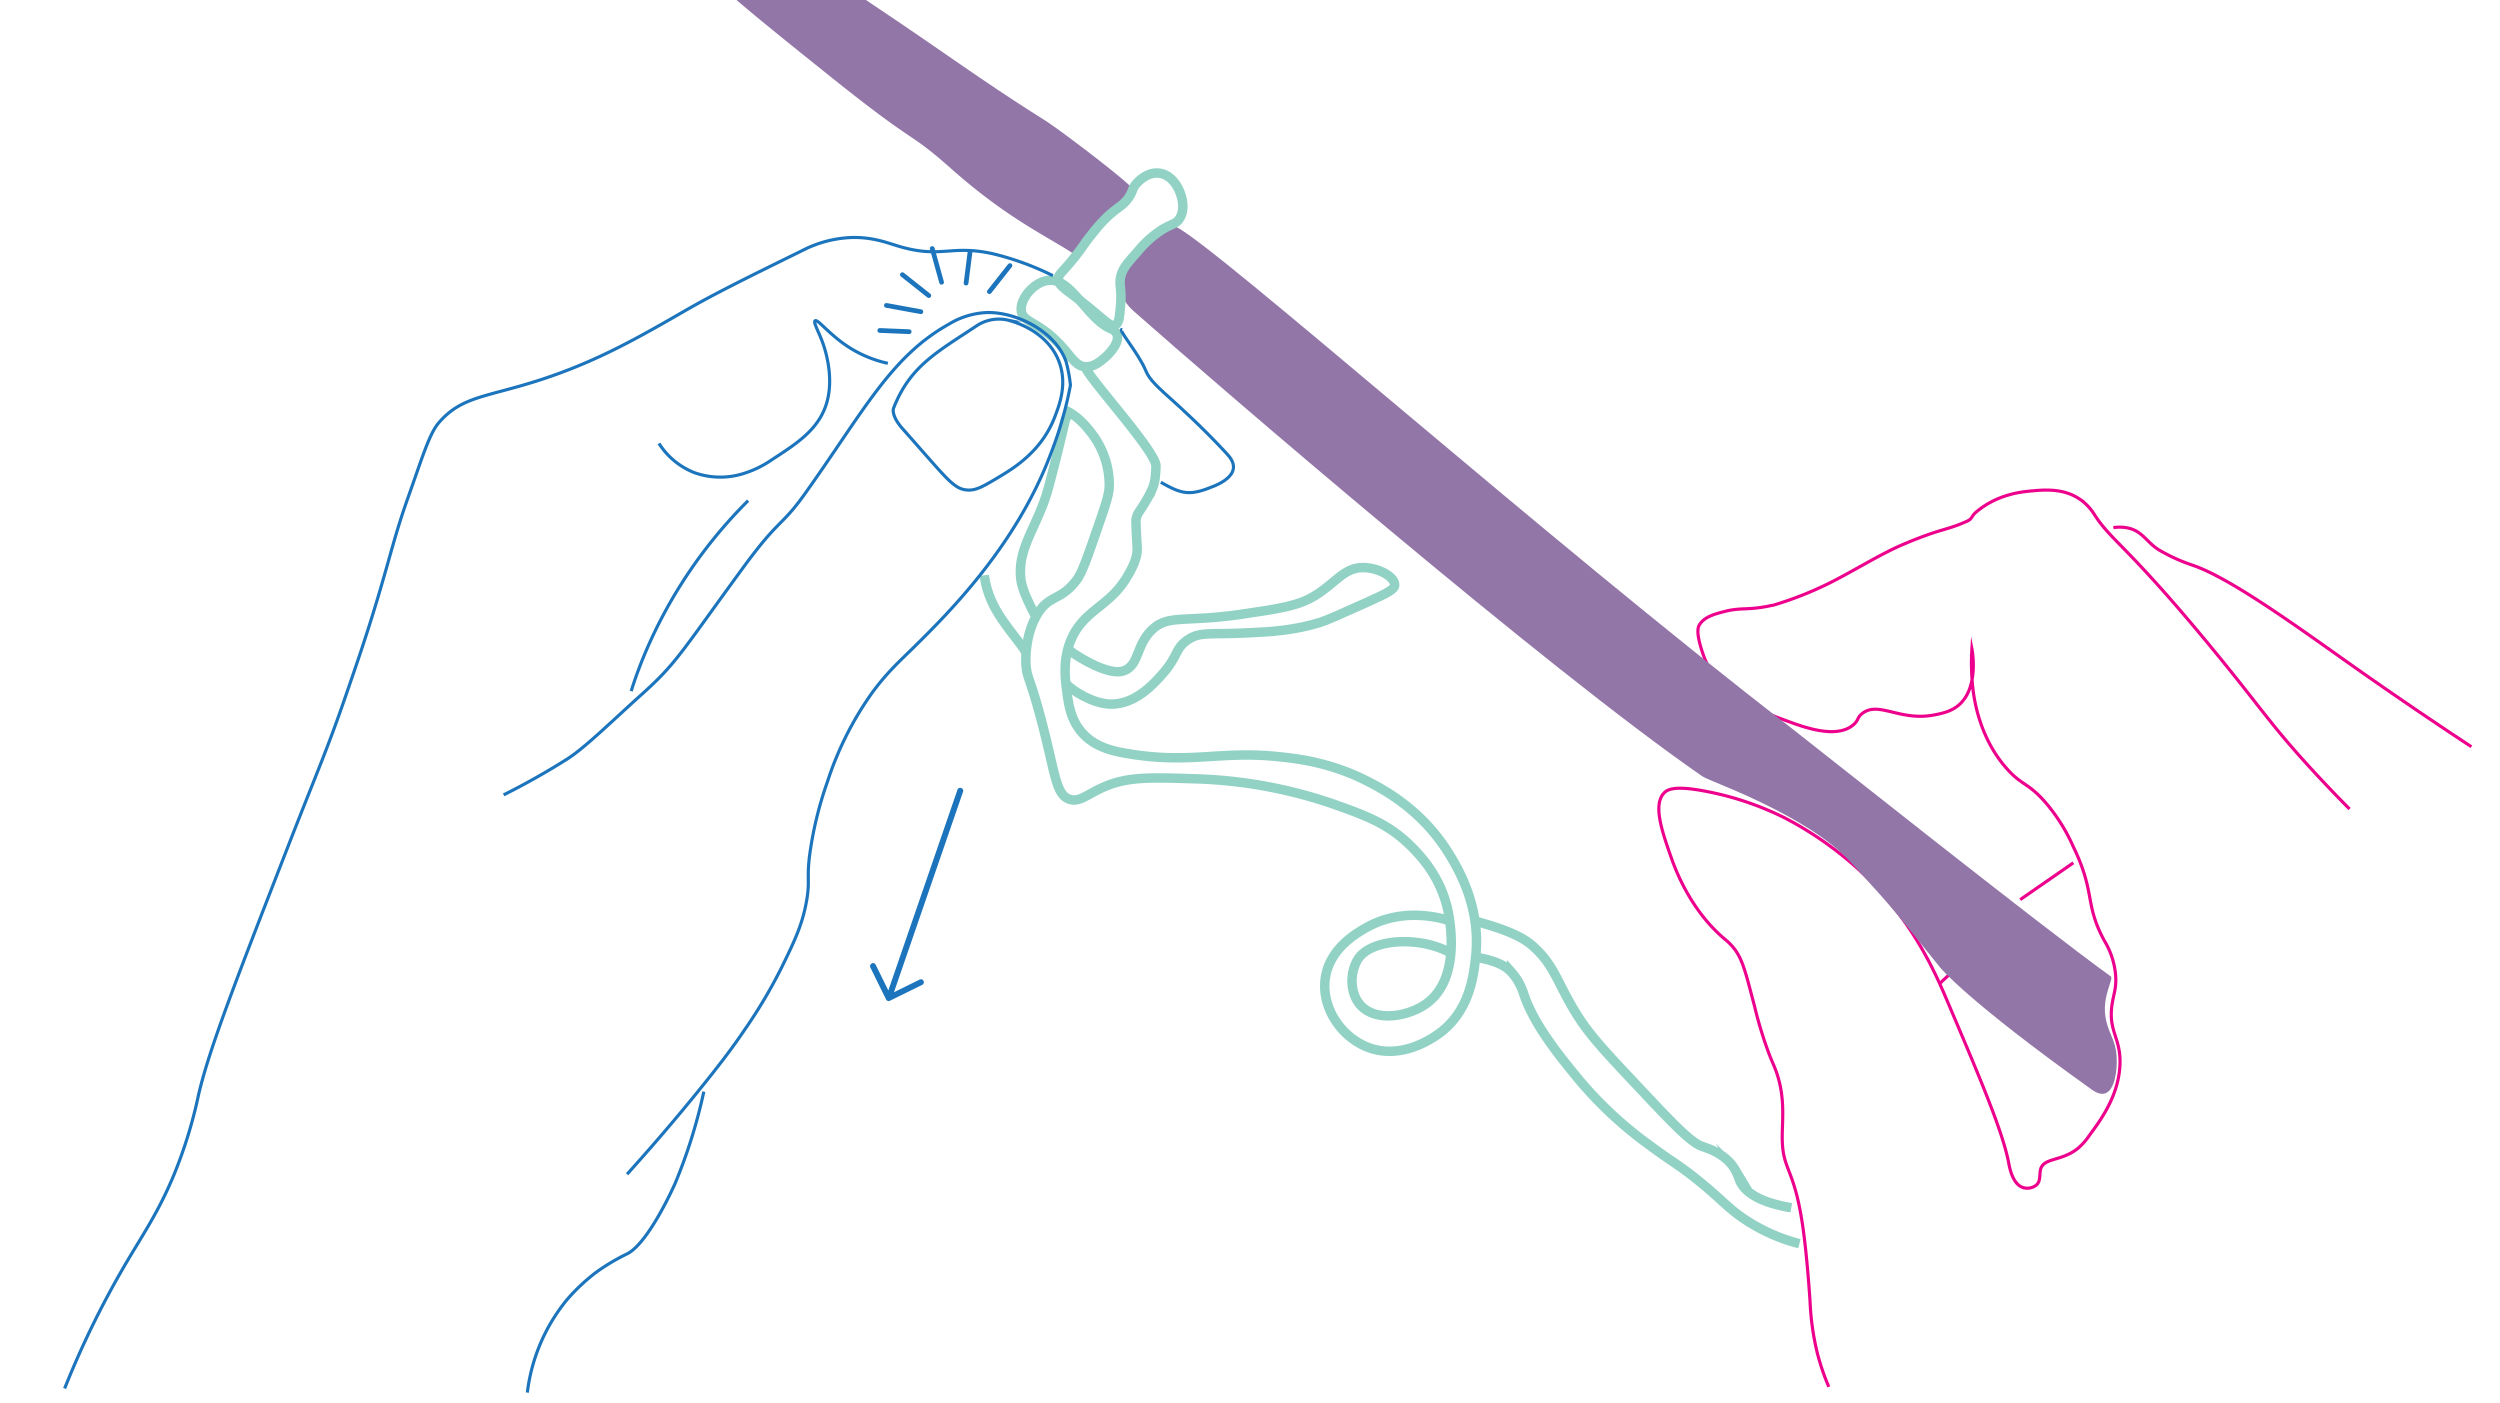 <svg xmlns="http://www.w3.org/2000/svg" width="792" height="444.56" viewBox="0 0 792 444.56">
  <defs>
    <style>
      .cls-1 {
        fill: #9376a8;
      }

      .cls-2, .cls-3, .cls-4, .cls-6 {
        fill: none;
        stroke-miterlimit: 10;
      }

      .cls-2 {
        stroke: #91d2c4;
        stroke-width: 3px;
      }

      .cls-3, .cls-6 {
        stroke: #1c75bc;
      }

      .cls-4 {
        stroke: #ec008c;
      }

      .cls-5 {
        fill: #1c75bc;
      }

      .cls-6 {
        stroke-linecap: round;
        stroke-width: 1.5px;
      }
    </style>
  </defs>
  <g id="Layer_9" data-name="Layer 9">
    <g id="Layer_13" data-name="Layer 13">
      <path class="cls-1" d="M339.6,80.05c2,1.27,1.06-2,8.29-9.58A89.93,89.93,0,0,1,359,60.18c.9-.68-22.59-18.67-28.1-22.14-25-15.74-34-23.51-76.14-50.92-7.9-5.15-35.11-12.69-37.67-7.29S230.3-2,261.91,23.33c29.88,24,25,17.34,39.36,30.05C318.62,68.76,330.28,74.1,339.6,80.05Z"/>
      <path class="cls-2" d="M323.55,98.44c.43,3.74,5.22,3.29,12.17,10.62,3.8,4,5,6.94,8.16,7.12,2.5.15,4.53-1.54,5.95-2.72,2-1.69,5-5.15,4-7.64a3.3,3.3,0,0,0-1.94-1.68c-7.58-3.3-12.2-15.59-19.3-15.36C327.94,88.93,323.09,94.46,323.55,98.44Z"/>
      <path class="cls-2" d="M459.61,301.89c-10.31-5.62-25.46-4.33-29.42,2-2.59,4.16-2.63,10.68.78,14.51,4.88,5.48,15.23,3.68,21-.52,11.65-8.52,6.91-28.8,6.47-30.56-2.59-10.46-9.07-16.93-11.91-19.69C439.7,261,432.9,258.47,423.2,255a147.29,147.29,0,0,0-44.8-8.28c-14.41-.46-21.62-.69-29.27,2.85-5,2.31-7.33,4.67-10.36,3.62-4.5-1.57-4.42-8.57-9.32-26.68-2.66-9.81-3.69-11.48-4.14-13.68,0,0-.19-1-.27-2.11-.1-1.42-.39-9.3,3.44-15.88s7.36-4.26,12.53-11c1.76-2.29,3.41-7.08,6.73-16.66,2.4-6.93,3.59-10.45,3.67-13a26.81,26.81,0,0,0-4.74-15.74c-3-4.28-5.82-6.65-7.89-7.8l-1.28,2.29q-2.38,10.5-5.35,21.56c-3.35,12.42-10,18.87-8.72,29.19.47,3.85,3.84,9.89,4.73,11.74"/>
      <path class="cls-2" d="M311.82,182.26c1.41,11.2,9,17.73,13.26,24.46"/>
      <g>
        <path class="cls-3" d="M20.47,439.88a292,292,0,0,1,18.65-38.34c6.08-10.44,11-17.3,16.05-29.52a147,147,0,0,0,7.77-25.38c3.32-14.2,11.54-35.37,28-77.7,9.49-24.43,12.35-30.4,18.65-48.69,3.63-10.53,6.41-18.59,9.84-30,4.4-14.67,5.71-21,9.84-32.64,4.77-13.4,6.78-20.32,9.85-23.82,7.3-8.35,15-7.91,32.11-13.47,17.9-5.83,30.88-13.3,45.58-21.76,9.77-5.62,18.95-10.13,37.3-19.16a37.07,37.07,0,0,1,15.54-4.15c6.48-.2,11.12,1.55,14.5,2.59,14,4.33,16.85-.5,30.56,2.59a89.84,89.84,0,0,1,18.84,6.9"/>
        <path class="cls-3" d="M198.65,372c10.72-11.88,19.11-22,25.13-29.53,5.35-6.69,8.69-11.16,12.17-16.31A158.9,158.9,0,0,0,247.86,306c3.9-8,6.5-13.41,7.77-21.24.92-5.64,0-6.56.78-13.21a115.73,115.73,0,0,1,5.7-23.83,103.48,103.48,0,0,1,14-28c4.87-6.7,8.76-10.1,13.73-15,10.54-10.43,32-31.7,43-60.86A120.76,120.76,0,0,0,339.12,122a49.6,49.6,0,0,0-1.39-7.45c-3.24-9.27-15.2-15.64-24.86-15.54a25,25,0,0,0-12.17,3.63c-18.46,10.28-26.92,27.39-45.58,53.61-7.76,10.9-8,7.6-19.69,23.57-20.06,27.45-21.1,30.24-32.11,40.14-9.37,8.42-18,16.91-23.57,20.46a231.19,231.19,0,0,1-20.2,11.4"/>
        <path class="cls-3" d="M167.06,441.17a57.21,57.21,0,0,1,12.43-29.27,60.35,60.35,0,0,1,9.32-8.8,65.83,65.83,0,0,1,10.1-6c6.91-3.82,15-22.27,15-22.27a167,167,0,0,0,9.06-29"/>
        <path class="cls-3" d="M309.45,103.18c-12.43,8.29-21.1,12.69-26.34,26.06-.4,1-.06,3.34,2.83,6.58C300,151.64,302,154.88,306.4,155.24c2.81.23,5.24-1.23,10.1-4.14,4.47-2.69,13.41-8,17.61-18.91,1.55-4,4.14-10.7,1.29-17.87-3.9-9.84-14.87-12.61-16.31-12.95A12.76,12.76,0,0,0,309.45,103.18Z"/>
        <path class="cls-3" d="M281.27,115.1a38.23,38.23,0,0,1-11.65-4.66c-6.74-4.13-10.51-9.46-11.4-8.81-.63.46,1.08,3.31,2.33,6.73.76,2,3.83,11.08,1.3,19.43s-9.54,12.79-17.35,17.87a32.3,32.3,0,0,1-8.29,4.14,24.5,24.5,0,0,1-16.06,0,23.45,23.45,0,0,1-11.39-9.32"/>
        <path class="cls-3" d="M237,158.61a151.1,151.1,0,0,0-32.9,48.95c-1.6,3.88-3,7.69-4.14,11.39"/>
      </g>
      <g>
        <path class="cls-4" d="M579.37,439.36a73.15,73.15,0,0,1-3.62-10.62,83.47,83.47,0,0,1-2.33-16.58c-.32-4.55-1.08-15.24-2.33-23.82-2.82-19.29-6.6-17.26-6.48-28.75.06-5.43,1-12.91-2.33-21.24-.5-1.28-.89-2-1.81-4.4a129,129,0,0,1-4.66-15.28c-3.15-11.95-3.92-15.73-7.77-19.69-.87-.89-1.2-1.08-2.33-2.07-10.52-9.21-15.11-21.92-16.32-25.38-2.89-8.26-5.87-16.79-2.07-20.46,1.07-1,3.35-2.34,13.72-.26a96.34,96.34,0,0,1,24.35,8.29,111.23,111.23,0,0,1,26.93,19.68c14.23,14.42,20.79,29.45,24.35,37.81,10.51,24.71,17.78,41.81,19.68,51.8.28,1.46,1.18,6.62,4.41,7.77a4.53,4.53,0,0,0,4.4-.77c1.41-1.33.87-3.27,1.29-4.93,1-3.82,6.72-2.45,11.92-6.73a20.16,20.16,0,0,0,3.62-4.14c3.35-4.53,9-12.12,9.59-21.76.58-9.24-4.05-10.88-2.34-20.46.49-2.7,1.25-4.74,1-8.29A25.15,25.15,0,0,0,666.65,298c-6.37-11.77-2.68-15-9.84-29.79a57.25,57.25,0,0,0-8.8-14c-5.55-6.33-7.36-5.24-12.18-10.62-8.41-9.41-10.19-20.93-10.68-24.32a72,72,0,0,1-.45-13.75s2.26,11.17-3.37,17.09c-2.6,2.74-6,3.38-8.55,3.88C601.9,228.6,595.22,222,590,226c-1.74,1.32-1.08,2.11-2.85,3.62-5.37,4.58-15.62.79-21.23-1.29-8.67-3.21-21.62-8-26.16-20.46-2.28-6.27-2-8.62-1.56-9.59,1.46-2.88,5.09-3.79,8.55-4.66,5-1.24,7.15-.19,14.5-1.81a5,5,0,0,0,1-.22,112.61,112.61,0,0,0,17.11-6.77c7.32-3.62,16.28-9.27,23.46-12.31,12.73-5.39,13.39-4.27,20.31-7.38,1.79-.8,1.31-1.53,2.85-2.85,6.61-5.64,14.28-6.45,17.36-6.73,4.3-.39,10.35-.95,15.54,2.59a16.58,16.58,0,0,1,4.66,4.92c5.33,8.33,10.31,9.7,36.51,41.44,16.4,19.86,18.86,24.66,32.9,39.89,4.71,5.11,8.71,9.2,11.39,11.91"/>
        <path class="cls-4" d="M782.94,236.57c-16.18-10.65-28.91-19.48-37.29-25.39-17.21-12.13-38.78-27.94-51-32.11a55.54,55.54,0,0,1-10.36-4.66c-4-2.3-5.32-5.85-9.59-7a12.59,12.59,0,0,0-5.18-.25"/>
        <path class="cls-4" d="M640,285l16.83-11.66"/>
        <path class="cls-4" d="M618,308.31l-3.49,3.25"/>
      </g>
      <path class="cls-1" d="M668.73,309.34c-20.33-14.5-97.39-75.75-101.27-78.73C489.76,170.78,385.25,78,372.5,71.81c-1.39-.68-9,4.56-9,4.56-1.41.85-3.7,3.42-6.86,9.66,0,0-4.65,6.21,2.36,12.41C385.5,121.88,489.76,211.7,539.23,245.89c1.66,1.15,10.32,4.1,21.24,9.58,7,3.54,18.61,9.73,26,17.87,10.94,12.1,10.52,11.09,28.15,33.15,0,0,8.18,10.25,47.91,38.59.79.57,2.68,1.88,4.4,1.3,3-1,3.85-7.17,3.63-11.4-.33-6.2-2.93-7.62-3.63-13.46C666.16,315.26,669.67,310,668.73,309.34Z"/>
      <path class="cls-3" d="M355.53,104.36c-1.75-.31,5.16,7.43,7.51,13.21,1.11,2.73,3.82,5.18,9.2,10,0,0,8.58,7.65,16.31,16.06.92,1,2.41,2.66,2.2,4.66-.33,3.26-5,5.21-5.82,5.57-8,3.35-10.34,2.8-17.17-1.07"/>
      <path class="cls-2" d="M359.68,58.56c.19-.25,3.58-4.51,8-3.63,4.16.82,5.94,5.46,6.22,6.22.22.59,1.88,4.94-.26,8.15-1.16,1.74-2.34,1.51-5.57,3.5a32.92,32.92,0,0,0-7.64,6.86c-3.14,3.53-4.7,5.29-5.31,7.64-.76,3,.34,4-.13,9.46-.31,3.68-.48,5.65-1.68,6.21-1.53.71-3.33-1.54-9.32-6.34-6.45-5.16-8.5-5.85-8.68-8.16-.13-1.63,1.13-1.91,5.44-7.38,2.62-3.34,2.39-3.49,4.92-6.61a49.22,49.22,0,0,1,5.57-6.21c3.25-2.92,4.88-3.29,6.6-6.09C359,60.29,358.6,60,359.68,58.56Z"/>
      <path class="cls-2" d="M467.25,291.73c3.76,1.21,13.14,3.44,18.11,7.77,7.2,6.27,7.81,11.72,14.24,22,4.06,6.48,8.92,11.65,18.65,22,11.52,12.26,17.28,18.39,21,19.68,1.85.65,7.38,2.29,10.36,7.25a23.57,23.57,0,0,1,1.55,3.63c1.41,3.07,5.24,6.71,16.32,8.55"/>
      <path class="cls-2" d="M467.49,303.13c2.72.72,8.26,1.44,11.4,4.92a18.66,18.66,0,0,1,3.88,7c3.27,9.79,11.74,20.07,17.61,27.19a124.29,124.29,0,0,0,22.79,21c6.7,5,9.29,6.08,16.58,12.18,6.33,5.29,8.11,7.62,13,10.87A56.5,56.5,0,0,0,570.05,394"/>
      <path class="cls-2" d="M338.46,205.8c3.92,3,13.27,8.42,17.66,6.68,4.9-1.94,3.67-8,8.81-12.95s10.07-2.27,28.23-4.92c12.19-1.78,18.28-2.67,23.57-6,6.65-4.15,9-8.73,15-8.8,5-.06,10.15,3,10.1,5.44,0,1.42-1.8,2.43-9.07,5.69-8.26,3.71-12.4,5.57-14.5,6.22-8.46,2.62-15.59,3-23.83,3.37-11.35.55-14.36-.54-18.39,2.33-3.83,2.73-2.73,4.89-7.51,10.36-2.73,3.14-8.79,10.08-16.83,9.84-5.53-.17-11.82-4.16-14-6.45"/>
      <path class="cls-2" d="M343.88,116.18c-.12,2.46,22.59,26.89,22.34,31.55-.16,3.2-.27,4.93-1.16,7.12a33.62,33.62,0,0,1-2.2,4.15c-1.94,3.3-2.47,3.51-2.85,5.05-.15.58-.19,1,0,4.92s.26,4.17.26,4.92c0,3.5-2.14,7.07-3.39,9.14-5.47,9.05-13.23,10.17-17.33,19.09-3,6.54-2.09,13.2-1.56,17.09s1.17,8.49,4.41,12.43c4.07,5,10.12,6.28,14.24,7,20,3.5,29.56-.78,47.65,1,6.59.66,17,1.8,28.75,7.77,5.35,2.73,17.55,9.15,26.16,23.31,2.94,4.83,10,16.78,8.29,32.38-.62,5.77-1.77,16.44-10.62,23.57-1.64,1.31-12.84,10-24.6,4.66-7.92-3.61-13.58-12.44-12.44-21.24,1.26-9.62,10.05-14.54,13.21-16.32,11.56-6.47,23.57-2.92,26.21-2.07"/>
    </g>
    <path class="cls-5" d="M303.29,250.29l-21.87,63.48-4-8.13a.9.9,0,0,0-1.24-.43,1,1,0,0,0-.48.53,1,1,0,0,0,0,.71l5,10.16A.91.91,0,0,0,282,317l10.16-5a.93.93,0,1,0-.82-1.67l-8.13,4,21.88-63.48a.89.89,0,0,0-.59-1.2A.88.88,0,0,0,303.29,250.29Z"/>
    <g>
      <line class="cls-6" x1="306.05" y1="89.69" x2="307.3" y2="79.87"/>
      <line class="cls-6" x1="298.29" y1="89.42" x2="295.33" y2="78.73"/>
      <line class="cls-6" x1="319.95" y1="84.14" x2="313.44" y2="92.39"/>
      <line class="cls-6" x1="278.72" y1="104.69" x2="288.02" y2="105.08"/>
      <line class="cls-6" x1="280.81" y1="96.75" x2="291.74" y2="98.75"/>
      <line class="cls-6" x1="294.24" y1="93.64" x2="285.88" y2="87.02"/>
    </g>
  </g>
</svg>
